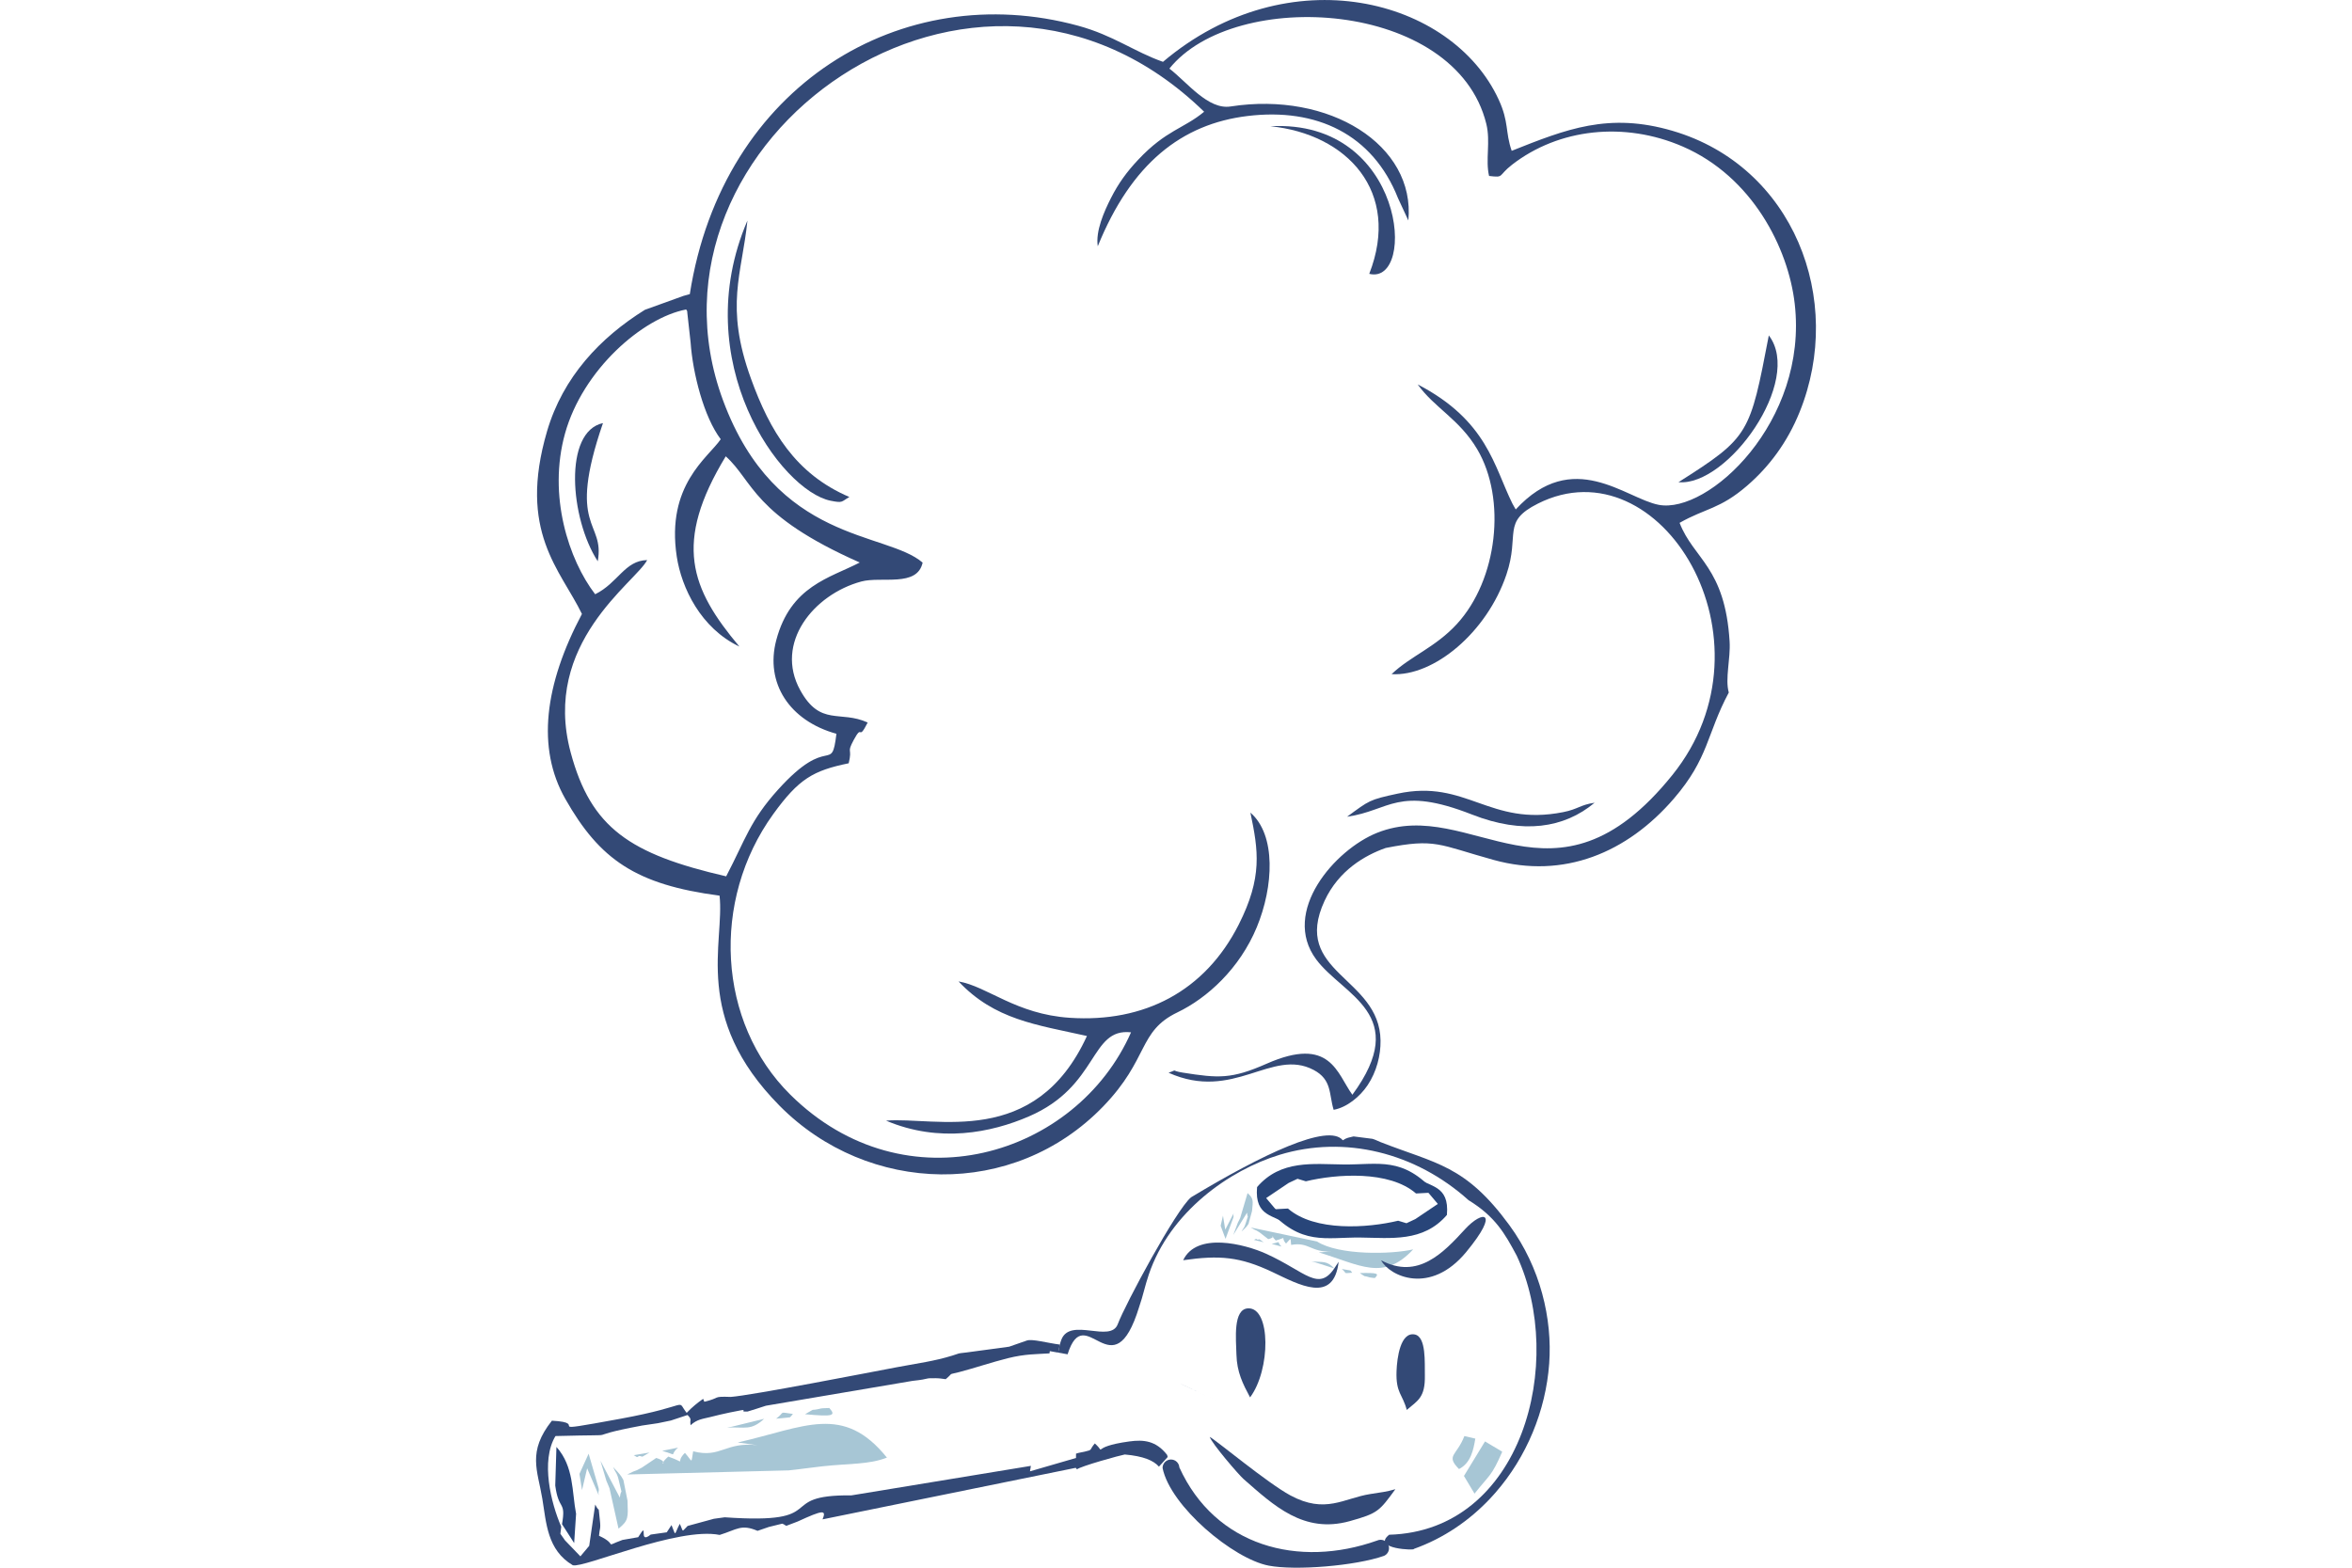 <?xml version="1.0" encoding="UTF-8"?>
<!DOCTYPE svg PUBLIC "-//W3C//DTD SVG 1.1//EN" "http://www.w3.org/Graphics/SVG/1.1/DTD/svg11.dtd">
<!-- Creator: CorelDRAW 2017 -->
<svg xmlns="http://www.w3.org/2000/svg" xml:space="preserve" width="50.8mm" height="33.867mm" version="1.1" style="shape-rendering:geometricPrecision; text-rendering:geometricPrecision; image-rendering:optimizeQuality; fill-rule:evenodd; clip-rule:evenodd"
viewBox="0 0 5079.98 3386.66"
 xmlns:xlink="http://www.w3.org/1999/xlink">
 <defs>
  <style type="text/css">
   <![CDATA[
    .fil0 {fill:none}
    .fil1 {fill:#334976}
    .fil3 {fill:#284579}
    .fil2 {fill:#A7C6D5}
   ]]>
  </style>
 </defs>
 <g id="Capa_x0020_1">
  <rect class="fil0" x="-0" width="5079.99" height="3386.66"/>
  <g id="_1689637693600">
   <path class="fil1" d="M2909.46 1764.37c48.38,-35.28 47.21,-36.54 109.01,-49.85 149.15,-32.13 197.99,71.71 357.82,39.9 32.25,-6.41 36.58,-15.78 67.84,-20.32 -65.77,55.02 -154.75,68.66 -264.64,25.58 -161.27,-63.23 -176.81,-8.57 -270.03,4.69z"/>
   <path class="fil1" d="M2957.37 591.55c69.47,-178.03 -48.7,-302.26 -213.54,-318.85 292.05,-15.87 317.02,344.5 213.54,318.85z"/>
   <path class="fil1" d="M3625.25 1041.65c153.7,-97.43 154.1,-103.71 195.14,-317.05 75,97.87 -89.3,326.74 -195.14,317.05z"/>
   <path class="fil1" d="M1291.06 1212.51c-60.09,-92.61 -74.47,-280.13 11.27,-298.54 -79.56,230.74 4.64,210.2 -11.27,298.54z"/>
   <path class="fil1" d="M1834.55 1073.64c-17.83,10.12 -13.34,13.57 -40.67,8.03 -107.25,-21.7 -310.25,-300.59 -179.52,-605.23 -11.8,116.1 -49.41,183.9 7.53,341.26 41.01,113.34 95.94,206.03 212.66,255.94z"/>
   <path class="fil1" d="M1556.68 948.87c-36.54,-48.24 -60.37,-142.42 -65.06,-208.93l-7.24 -65.32c0.51,-3 -1.43,-4.13 -2.39,-6.09 -94.03,17.86 -223.23,129.99 -261.65,268.03 -37.4,134.35 8.07,272.8 65.12,347.16 49.74,-24.54 63.71,-72.85 112.35,-73.82 -24.88,48.15 -228.57,179.26 -165.31,415.28 43.89,163.75 128.19,219.95 335.94,267.94 41.91,-80.19 51.46,-120.16 112.09,-187.34 111.05,-123.05 115.13,-31.13 126.05,-120.63 -101.5,-28.03 -154.45,-109.61 -129.95,-202.27 30.97,-117.07 115.39,-134.11 180.34,-167.71 -232.03,-102.6 -229.54,-175.64 -289.43,-229.42 -113.78,187.34 -76,285.54 29.45,410.97 -83.36,-39.59 -124.99,-126.84 -135.26,-194.32 -23.55,-154.89 67.97,-213.93 94.95,-253.53zm2177.25 547.18c-48.34,90.66 -42.69,141.09 -118.93,229.51 -100.43,116.47 -237.29,174.04 -388.83,132.15 -119.41,-33.01 -124.93,-47.16 -233.23,-25.88 -45.29,15.95 -101.53,48.6 -131.95,113.94 -72.73,156.21 118.75,164.18 120.78,302.08 0.47,31.86 -8.47,67.39 -28.03,96.63 -16.44,24.59 -44.75,47.9 -73.27,53.01 -10.37,-33.95 -3.27,-65.06 -43.18,-86.12 -90.59,-47.83 -172.59,69.14 -313.36,6.03 22.27,-7.71 2.01,-4.76 30.74,-0.24 77.19,12.14 105.08,14.28 181.06,-19.25 138.37,-61.07 151.8,21.44 185.21,67.07 127.84,-173.98 -20.07,-214.22 -78.11,-292.34 -76.61,-103.09 40.42,-237.24 131.67,-273.61 203.59,-81.14 380.95,193.83 637.47,-124.66 235.03,-291.81 -26.29,-718.95 -290.03,-586.61 -79.4,39.83 -38.54,65.37 -68.28,153.38 -42.27,125.1 -156.89,220.56 -248.05,215.21 41.11,-39.17 94.55,-57.74 140.92,-108.17 88.27,-96 107.49,-270.2 44.14,-377.54 -38.51,-65.27 -92.53,-89.54 -128.62,-140.2 150.4,78.18 164.57,177.01 204.54,257.43 0.9,1.8 2.74,4.83 3.52,6.31 0.77,1.49 2.38,4.27 3.67,6.34 123.72,-134.43 237.29,-23.56 308.88,-9.95 106.52,20.26 323.2,-178.91 293.67,-434.52 -13.89,-120.31 -91.5,-274.25 -241.83,-339.51 -125.91,-54.66 -267.77,-39.09 -368.75,39.32 -31.15,24.19 -15.92,28.29 -49.55,24.21 -8.2,-34.84 3.5,-73.88 -5.91,-112.3 -65.76,-268.22 -543.34,-295.5 -684.55,-119.62 38.62,29.74 83.46,89.4 132.11,81.84 213.56,-33.16 399.59,83.23 384.01,246.27l-22.32 -48.13c-54.73,-138.35 -176.07,-195.62 -324.91,-177.57 -142.15,17.23 -250.9,102.37 -323.58,281.38 -5.02,-32.6 13.49,-74.69 28.59,-104.33 16.09,-31.6 33.9,-56.2 58.71,-82.58 60.41,-64.23 98.34,-67.02 142.43,-103.67 -493.53,-480.22 -1246.71,63.08 -1039.05,623.67 114.49,309.07 352.6,282.33 431.04,350.37 -11.79,53.92 -89.12,29.06 -132.55,40.83 -102.97,27.93 -188.09,132.79 -131.8,234.82 43.54,78.93 86.27,42.66 145.69,69.76 -21.78,43.12 -10.05,0.1 -30.26,37.83 -16.05,29.96 -2.19,15.3 -10.77,50.22 -76.68,15.78 -107.73,33.4 -163.01,109.89 -134.73,186.47 -120.69,449.8 36.74,605.83 248.84,246.62 618.2,133.07 736.08,-134.48 -89.57,-9.98 -68.72,116.2 -220.8,181.74 -80.92,34.88 -192.95,57.98 -308.32,9.04 106.92,-8.86 322.07,61.2 433.89,-182.87 -109.74,-24.48 -199.11,-34.97 -277.33,-117.88 62.36,10.7 123.71,70.87 240.25,78.57 160.5,10.59 291.83,-56.97 364.89,-201.39 51.68,-102.12 42.4,-160.15 25.2,-241.86 55.89,48.14 50.22,159.8 13.72,247.8 -37.05,89.3 -106.91,152.81 -171.34,183.75 -85.53,41.05 -60.59,99.87 -160.31,203.15 -193.33,200.24 -507.83,191.74 -698.92,-1.39 -189.52,-191.54 -118.22,-352.61 -129.68,-453.93 -180.9,-23.81 -258.87,-77.98 -333.26,-209.25 -62.27,-109.9 -44.96,-246.47 36.02,-399.29 -46.39,-95.77 -138.97,-177.54 -75.37,-394.61 34.37,-117.35 114.88,-202.42 211.33,-262.44l83.25 -30.06c1.91,-0.5 5.28,-1.48 6.85,-1.89 1.58,-0.42 4.64,-1.18 6.91,-1.94 70.65,-451.82 459.12,-683.57 838.82,-579.81 76.05,20.78 121.1,56.22 183.19,77.99 271.69,-229.76 624.42,-137 725.03,81.55 22.64,49.18 13.83,69.34 28.12,110.69 117.7,-46.8 209.5,-83.67 347.66,-43.1 260.45,76.45 372.54,363.99 274.23,607.31 -26.53,65.68 -65.83,118.01 -113,158.85 -59.4,51.42 -89.93,48.59 -146.25,80.63 30.25,78.46 98.22,95.27 108.03,256.44 2.26,37.04 -10.2,80.45 -1.77,110.15z"/>
   <path class="fil2" d="M1593.36 3116.21l43.35 5.94c-70.42,-8.3 -79.63,28.66 -139.57,13.06 -5.17,27.14 0.31,24.26 -17.77,3.39 -23.41,22.79 7.31,23.25 -35.93,8 -28.75,25.62 8.18,12.97 -26.05,3.02l-30.9 20.76c-22.06,12.08 -5.5,1.52 -31.78,14.93l348.9 -8.87c27.91,-2.88 40.21,-5.19 71.39,-8.66 58.95,-6.58 100.96,-3.5 140.67,-18.92 -94.56,-117.17 -177.41,-65.8 -322.31,-32.65zm197.79 -74.58c-4.17,0.44 -14.92,0.34 -17.5,0.98 -29.88,7.28 -6.18,-3.47 -34.92,12.52 61.31,5.65 67.26,3.23 52.42,-13.5zm-467.12 127.36c6.47,14.51 8.75,12.28 12.89,30.83 8.69,38.95 5.03,9.76 1.84,35.47l-41.92 -79.77 12.76 43.16c0.9,2.42 2.58,5.79 3.48,8.24 0.9,2.43 2.52,5.79 3.37,8.24l19.46 87.14c22.18,-17.73 20.61,-24.35 19.44,-60.43l-8.91 -44.63c-1.11,-2.28 -3.22,-5.57 -4.49,-7.66 -2.7,-4.44 -14.24,-16.88 -17.92,-20.59zm-52.7 -28.58l-19.83 43.59 5.54 35.1 11.12 -47.16 24.96 58.19c0.05,-2.92 -1.37,-4.99 -0.17,-8.75 1.17,-3.7 -0.26,-6.94 -0.58,-8.57l-21.04 -72.4zm-17.71 74.19l-6.83 -13.8 6.83 13.8zm149.17 -76.73l-33.98 5.73c3.2,1.06 6.73,6.1 9.73,2.81 2.69,-2.94 7.46,0.89 9.07,0.37l15.18 -8.91zm61.7 -10.58l-34.26 6.91c37.55,10.73 13.25,11.2 34.26,-6.91zm105.83 -6.35l-58.77 4.32 58.77 -4.32zm80.15 -55.95l-70.01 17.18c-2.25,0.42 -6.76,0.93 -10.07,1.73 39.57,-1.53 51.53,7.18 80.08,-18.91zm62.11 -10.47c-32.82,-4.52 -15.59,-4.98 -36.3,10.25l29.57 -2.9c1.77,-0.99 4.61,-4.79 6.73,-7.35z"/>
   <path class="fil2" d="M2848.31 2705.49l27.5 -1.86c-44.61,2.17 -48.8,-21.46 -87.14,-14.26 -2.07,-17.29 1.25,-15.24 -11.02,-2.91 -13.72,-15.34 5.6,-14.29 -22.23,-6.59 -16.95,-17.34 5.7,-7.79 -16.24,-3.03l-18.51 -14.39c-13.34,-8.54 -3.39,-1.19 -19.32,-10.76l143.15 30.26c47.27,30.44 161.41,27.95 207.77,17.03 -64.52,69.52 -114.35,33.63 -203.96,6.51zm121.05 55.46c-2.6,-0.46 -9.36,-0.87 -10.96,-1.38 -18.46,-5.87 -4.03,1.91 -21.4,-9.38 38.78,-0.89 42.41,0.89 32.36,10.76zm-288 -100.34c4.7,-8.83 6.03,-7.33 9.44,-18.81 7.15,-24.1 3.58,-5.92 2.7,-22.21l-29.82 48.3 9.9 -26.56c0.67,-1.48 1.87,-3.53 2.55,-5.03 0.67,-1.48 1.83,-3.53 2.47,-5.03l16.01 -53.91c13.17,12.1 11.9,16.2 9.6,38.82l-7.54 27.65c-0.8,1.39 -2.27,3.37 -3.16,4.62 -1.89,2.68 -9.68,9.99 -12.15,12.16zm-34.36 15.67l-10.57 -28.25 5.01 -21.82 4.94 30.12 18.21 -35.48c-0.09,1.84 -1.08,3.07 -0.49,5.49 0.58,2.37 -0.46,4.35 -0.73,5.36l-16.37 44.58zm-7.91 -47.39l-4.89 8.38 4.89 -8.38zm90.41 54.7l-21.11 -5.07c2.06,-0.53 4.5,-3.55 6.24,-1.35 1.56,1.97 4.72,-0.23 5.72,0.16l9.15 6.26zm38.31 9.33l-21.23 -5.83c24.06,-5.11 8.81,-6.46 21.23,5.83zm66.22 8.59l-36.73 -5.27 36.73 5.27zm47.94 38.64l-43.25 -13.83c-1.39,-0.37 -4.2,-0.88 -6.25,-1.53 24.8,2.68 32.69,-2.27 49.5,15.36zm38.58 9.28c-20.83,1.42 -10.01,2.46 -22.37,-8.01l18.46 3.1c1.07,0.7 2.68,3.21 3.91,4.91z"/>
   <path class="fil2" d="M3244.64 3136.12l-37.22 -22.25 -45.51 74.63 22.87 38.17c32.38,-41.13 36.53,-36.58 59.86,-90.55z"/>
   <path class="fil2" d="M3162.83 3102.29c-16.51,43.06 -41.12,41.21 -11.58,71.27 25.69,-13.09 31.27,-42.04 35.23,-65.76l-23.65 -5.51z"/>
   <path class="fil1" d="M2577.2 3002.08c254.68,118.74 -200.26,-93.4 0,0z"/>
   <path class="fil3" d="M3058.42 2578.26c-57.9,-50.37 -172.27,-42.13 -237.99,-26.32l-17.99 -5.43 -19.26 9.04 -48.47 32.65 23.32 27.65 104.45 34.4c-30.3,9.02 5.56,7.54 -43.07,4.92 -23.15,-1.24 -20.93,-4.43 -39.7,-9.3 -25.09,-22.09 -70.64,-15.09 -64.6,-81.47 51.12,-59.57 121.59,-49.47 186.72,-48.8 75.83,0.78 128.17,-18.24 198.09,60.4l-41.5 2.26z"/>
   <path class="fil3" d="M2781.8 2610.76c57.9,50.37 172.26,42.13 237.99,26.32l17.98 5.43 19.27 -9.04 48.47 -32.65 -23.33 -27.65 -104.44 -34.4c30.3,-9.02 -5.56,-7.54 43.06,-4.93 23.16,1.25 20.93,4.44 39.7,9.31 25.1,22.08 70.65,15.09 64.6,81.47 -51.12,59.57 -121.58,49.47 -186.71,48.8 -75.83,-0.78 -128.18,18.24 -198.09,-60.41l41.5 -2.25z"/>
   <path class="fil1" d="M1521.17 3028.17l-2.46 -6.3c-11.35,7.87 -24.34,18.21 -35.6,30.36 -24.59,-31.27 14.85,-16.22 -143.08,12.69 -185.67,33.98 -59.78,8.9 -148.01,4.17 -53.58,67.56 -30.81,107.12 -20.71,168.44 8.68,52.66 10.5,110.97 65.82,143.8 23.14,7.01 227.43,-83.59 317.25,-65.46 37.83,-11.74 46.2,-23.93 81.81,-8.83l24.41 -8.39 28.85 -7.1c2,0.34 5.94,2.98 8.79,4.68l24.45 -9.28c55.93,-25.74 62.35,-25.44 53.93,-4.72l546.82 -111.35 2.74 3.3c6.98,-6.52 94.3,-30.72 103.2,-32.08 40.27,3.5 62.28,13.09 73.81,26.25l18.87 -20.85c-0.38,-1.47 -0.8,-2.97 -1.25,-4.5 -23.96,-30.91 -50.98,-33.26 -81.33,-29.14 -90.98,12.35 -46.08,30.39 -74.82,4.35 -12.84,14.74 -3.14,13.42 -22.6,17.9 -6.85,1.57 -12.41,2.14 -18,4.17l-0.05 9.35 -99.42 28.87 1.96 -11.83 -387.37 63.71c-169.67,-1.63 -39.94,63.8 -273.9,47.38l-23.3 3.21 -56.85 15.49c-14.05,13.69 -8.13,13.76 -16.9,-4.58 -13.1,24.55 -7.16,28.52 -17.88,2.71l-10.28 15.62 -34.6 4.89c-29.26,23.62 -2.38,-34.28 -27.1,5.67l-33.94 5.92c-43.71,15.99 -6.86,11.05 -50.68,-9.04 1.27,-15.83 4.16,-14.49 1.89,-33.36 -4.78,-39.62 1.49,-10.88 -10.08,-34.06l-12.97 89.17 -19.02 22.75 -33.22 -34.5 -10.02 -14.28 1.84 -15.28c-22.07,-50.82 -44.91,-141.96 -12.45,-195.83 169.88,-4.55 37.13,5.32 187.3,-22.73l33.93 -5.01 28.08 -5.82 35.98 -11.91c10.74,10.92 4.06,9.68 6.6,22.04 13.73,-12.85 26.49,-13.61 41.9,-17.48 15.69,-3.95 26.62,-6.62 42.29,-9.9 55.12,-11.55 13.26,-0.94 38.62,-2.08 1.53,-0.07 34.68,-11.03 39.78,-12.61l316.78 -53.71c40.85,-4.29 23.15,-6.16 49.87,-5.74 9.82,0.16 11.46,0.9 21.7,2.11 18.64,-15.5 2.63,-8.41 30.1,-15.6 33.52,-8.77 67.43,-20.47 103.81,-29.65 37.7,-9.5 62.75,-8.65 90.24,-10.51l0.79 -4.84 17.52 3.12 0.45 -0.06 3.62 -17.23c-25.57,-3.12 -59.76,-12.8 -71.19,-8.76 -14.43,5.08 -27.23,9.55 -38.24,13.33l-91.81 12.42c-23.63,2.88 -10.69,0.59 -31.17,6.89 -39.59,12.18 -73.37,16.31 -118.92,24.91 -55.09,10.39 -315.45,61.2 -359.35,64.28 -41.51,-1.49 -20.47,1.92 -57.23,10.45z"/>
   <path class="fil1" d="M2305.86 2925.64c38.15,-120.97 97.42,84.19 154.58,-102.44 8.42,-24.03 12.25,-44.59 20.72,-69.68 45.85,-135.82 174.5,-225.84 282.36,-258.77 140.97,-43.04 293.97,-4.83 408.24,97.89 57.63,35.48 78.17,71.32 104.21,120.14 106.84,228.64 12.36,594.57 -275.59,602.68 -39.33,31.33 59.2,34.17 52.98,30.73 64.66,-23 120.61,-61.44 165.83,-109.7l10.64 -11.75c67.52,-77.3 108.79,-177.21 116.2,-278.82 7.06,-96.85 -18.82,-207.56 -86.11,-299.42 -95.25,-130.01 -158.27,-132.32 -278.1,-179.24 -7,-2.74 -10.94,-5.16 -17.46,-7.09l-40.9 -5.2c-9.09,2.33 -14.56,2.46 -23.11,8.38 -30.97,-37.89 -174.65,30.84 -327.79,123.13 -32.06,26.14 -142.54,231.63 -158.28,273.94 -15.54,41.74 -102.29,-15.42 -121.67,33.2 -2.97,7.46 -5.25,17.22 -7.17,28.39l20.42 3.63z"/>
   <path class="fil1" d="M3013.81 3217.1c-34.48,47.06 -37.24,51.96 -98.59,69 -99.64,27.69 -164.36,-34.17 -229.19,-90.85 -10.94,-9.57 -68.74,-77.01 -73.21,-91.2 14.53,7.75 124.56,99.64 174.14,126.39 75.9,40.96 115.43,6 172.74,-2.92 21.63,-3.37 35.38,-4.88 54.11,-10.42z"/>
   <path class="fil1" d="M2891.28 2725.79c-10.69,92.13 -85.87,49.19 -143.32,22.03 -70,-33.09 -114.01,-36.65 -192.5,-25.4 29.05,-61.59 132.76,-34.89 178.98,-14.07 86.26,38.87 114.26,85.36 150.31,27.39l6.53 -9.95z"/>
   <path class="fil1" d="M2699.99 3018.74c-15.56,-29.12 -28.51,-54.28 -29.48,-92.88 -0.81,-32.37 -7.85,-98.47 25.54,-99.47 48.83,-1.46 48.58,132.43 3.94,192.35z"/>
   <path class="fil1" d="M3038.39 3045.85c-8.95,-34.15 -23.79,-36.34 -22.08,-83.49 1.07,-29.73 8.55,-85.18 39.15,-79.57 25.35,4.65 21.48,61.38 22.04,88.09 1.01,48.72 -15.65,54.71 -39.11,74.97z"/>
   <path class="fil1" d="M2982.98 2722.57c79.61,42.51 134.86,-16.57 181.33,-67.25 37.92,-41.36 76.69,-40.62 2.6,49.24 -77.91,94.5 -165.97,52.09 -183.93,18.01z"/>
   <g>
    <path class="fil1" d="M2511.03 3171.52c16.9,82.6 152.52,196 229.13,210.68 57.86,11.09 187.6,0.59 249.35,-21.22 9.11,-4.15 13.13,-14.89 8.98,-24 -4.15,-9.12 -14.89,-13.14 -24,-8.99 -170.38,60.56 -349.74,11.89 -427.07,-157.66l-0.15 0.31c-0.24,-10 -8.55,-17.92 -18.55,-17.68 -10.01,0.24 -17.93,8.55 -17.69,18.56z"/>
   </g>
   <path class="fil0" d="M2529.15 3171.08c0.56,23.21 98.2,135.25 118.73,148.98 40.66,27.19 54.03,26.92 99.14,45.37 22.86,9.34 176.11,-4.83 196.12,-9.71 15.6,-3.8 22.62,-3.85 38.86,-11.23"/>
   <path class="fil3" d="M1244.25 3270.29l-4.16 63.18 -26.2 -40.77c8.95,-51.94 -7.21,-27.93 -14.63,-83.56l2.56 -83.41c38.07,42.74 33.22,96.57 42.43,144.56z"/>
  </g>
 </g>
</svg>
